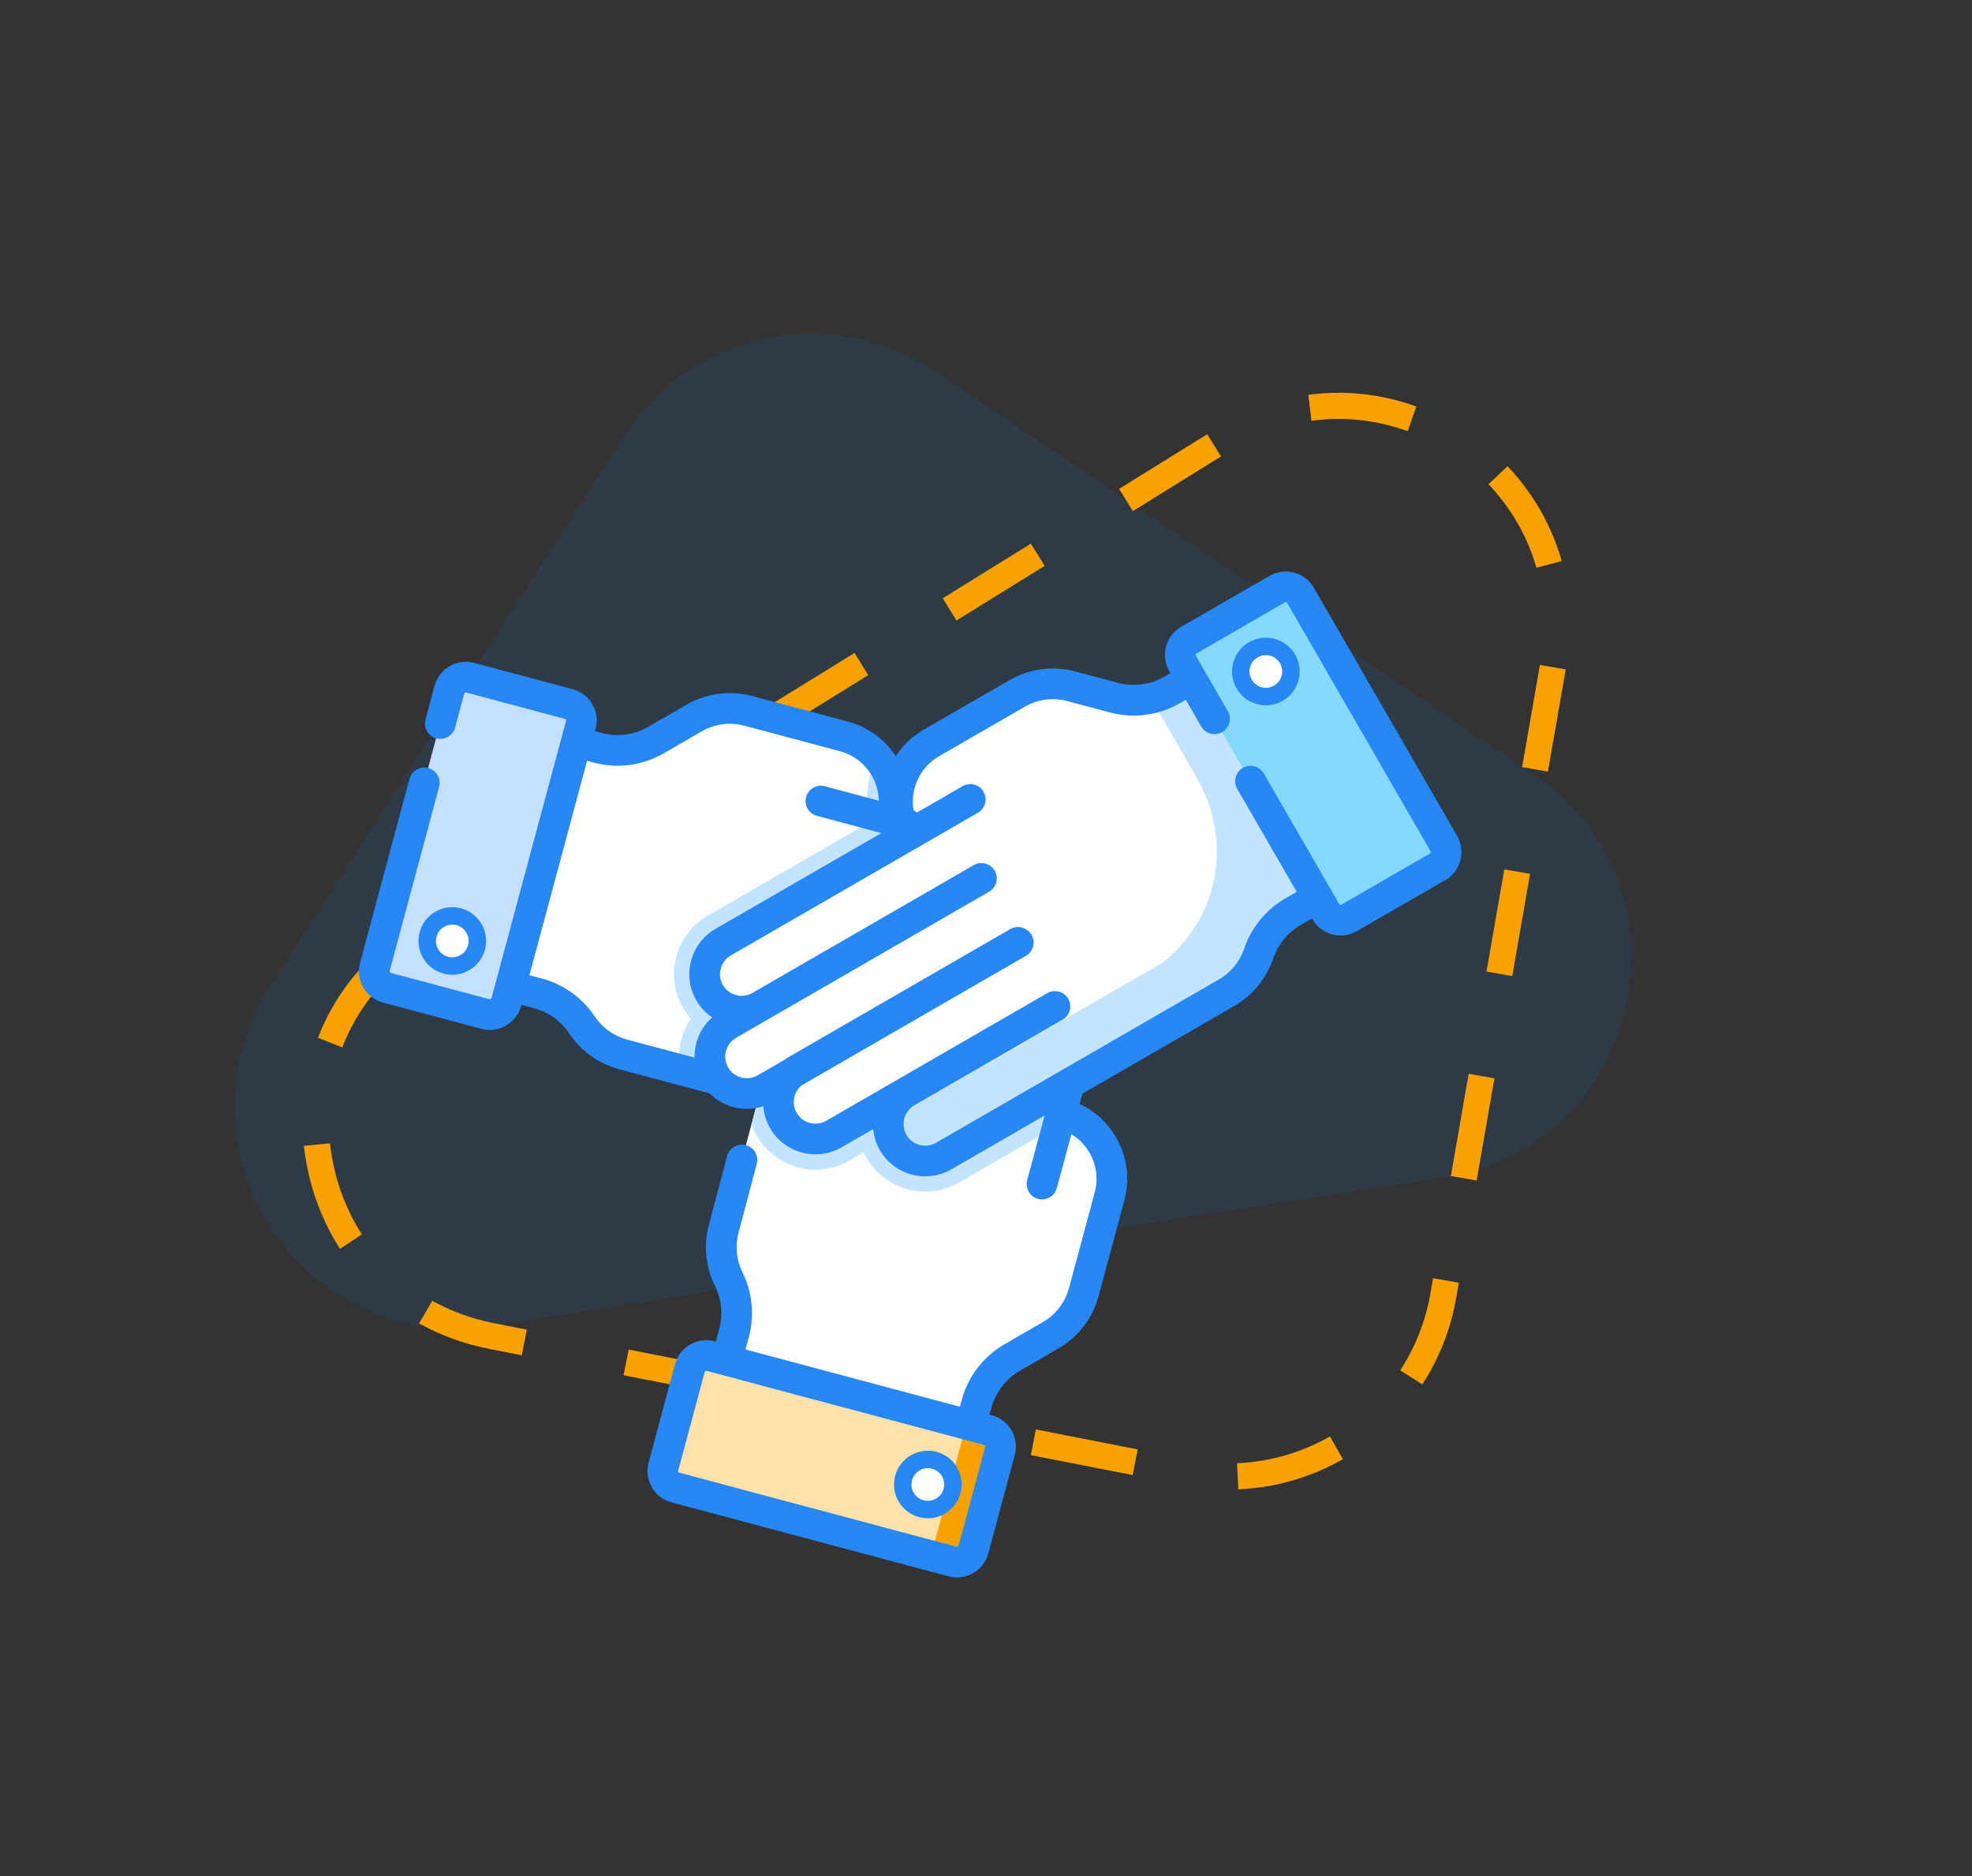 <svg width="226" height="215" viewBox="0 0 226 215" fill="none" xmlns="http://www.w3.org/2000/svg">
<rect x="0" y="0" width="226" height="215" fill="#333333" stroke="none"/>
<g clip-path="url(#clip0)">
<path opacity="0.1" d="M165.324 134.959C130.879 140.198 89.192 146.741 56.324 151.934C34.626 155.359 19.069 131.512 30.961 113.031L71.589 49.903C79.306 37.916 95.369 34.608 107.2 42.568L175.704 88.703C194.932 101.662 188.247 131.474 165.324 134.959Z" fill="#0087F3"/>
<path d="M48.115 107.29C77.276 89.399 112.508 67.574 140.262 50.336C158.593 38.947 181.763 54.591 178.064 75.858L165.405 148.486C163 162.285 149.729 171.408 135.989 168.714L56.389 153.109C34.04 148.729 28.716 119.197 48.115 107.29Z" stroke="#F9A100" stroke-width="3" stroke-miterlimit="10" stroke-dasharray="11.89 11.89"/>
</g>
<g clip-path="url(#clip1)">
<path d="M82.927 140.762L92.614 104.609C93.221 102.343 95.544 100.999 97.805 101.605C98.7 101.845 99.452 102.355 99.993 103.024C100.822 104.041 101.168 105.433 100.801 106.802L103.294 97.493C103.598 96.361 104.33 95.458 105.269 94.916C105.464 94.804 105.67 94.706 105.883 94.624C106.689 94.317 107.593 94.25 108.487 94.49C109.372 94.727 110.114 95.226 110.654 95.883C111.39 96.777 111.751 97.958 111.582 99.163L112.532 95.62C112.835 94.488 113.57 93.583 114.509 93.041C114.708 92.925 114.919 92.825 115.135 92.745C115.934 92.44 116.835 92.376 117.725 92.614C118.619 92.854 119.37 93.363 119.914 94.036C120.742 95.053 121.088 96.445 120.721 97.814L119.634 101.871C120.001 100.503 120.996 99.47 122.222 99.003C123.026 98.694 123.929 98.627 124.826 98.867C127.085 99.473 128.427 101.8 127.821 104.065L121.524 127.56L121.608 127.567C122.799 127.886 123.849 128.466 124.717 129.23C126.859 131.118 127.876 134.124 127.086 137.072L124.15 148.027C123.586 150.133 122.21 151.926 120.326 153.018L115.983 155.53C113.954 156.704 112.472 158.637 111.864 160.905L111.21 163.349L83.268 155.861L84.105 152.739C84.661 150.663 84.443 148.455 83.493 146.529C82.611 144.739 82.409 142.691 82.927 140.762Z" fill="white"/>
<path d="M81.453 155.374L113.168 163.872C114.213 164.152 114.834 165.226 114.553 166.271L111.527 177.566C111.247 178.611 110.173 179.231 109.128 178.951L77.412 170.453C76.367 170.173 75.747 169.099 76.027 168.054L79.054 156.759C79.333 155.714 80.408 155.094 81.453 155.374Z" fill="#FFE1A9"/>
<path d="M108.643 162.831L113.168 163.872C114.213 164.152 114.834 165.226 114.553 166.271L111.527 177.566C111.247 178.611 110.173 179.231 109.128 178.951L104.602 177.91C103.557 177.629 106.92 177.455 107.2 176.41L110.227 165.115C110.506 164.07 107.597 162.55 108.643 162.831Z" fill="#F9A100"/>
<path d="M71.431 120.856L107.584 130.543C109.85 131.151 112.175 129.81 112.78 127.549C113.021 126.654 112.955 125.748 112.646 124.945C112.179 123.718 111.147 122.724 109.777 122.356L119.087 124.85C120.219 125.154 121.367 124.972 122.306 124.429C122.501 124.316 122.689 124.188 122.865 124.043C123.535 123.499 124.044 122.75 124.283 121.856C124.521 120.971 124.459 120.078 124.16 119.283C123.754 118.198 122.912 117.295 121.785 116.838L125.328 117.787C126.46 118.09 127.611 117.907 128.549 117.365C128.75 117.25 128.941 117.118 129.118 116.971C129.782 116.431 130.289 115.683 130.527 114.793C130.766 113.899 130.701 112.993 130.39 112.188C129.923 110.96 128.892 109.966 127.522 109.598L123.465 108.511C124.833 108.878 126.225 108.533 127.244 107.704C127.913 107.163 128.422 106.414 128.662 105.517C129.267 103.257 127.923 100.932 125.659 100.325L102.164 94.029L102.198 93.954C102.517 92.763 102.54 91.564 102.313 90.429C101.75 87.631 99.654 85.247 96.706 84.457L85.751 81.523C83.645 80.959 81.404 81.253 79.517 82.34L75.169 84.843C73.137 86.015 70.724 86.332 68.455 85.724L66.012 85.069L58.525 113.01L61.647 113.847C63.723 114.404 65.527 115.697 66.72 117.483C67.828 119.141 69.502 120.339 71.431 120.856Z" fill="white"/>
<path d="M58.04 114.826L66.538 83.11C66.818 82.065 66.198 80.99 65.153 80.711L53.857 77.684C52.813 77.405 51.739 78.025 51.458 79.07L42.961 110.785C42.68 111.831 43.3 112.904 44.346 113.184L55.641 116.212C56.686 116.491 57.76 115.871 58.04 114.826Z" fill="#C5E0FF"/>
<path d="M140.572 113.755L108.158 132.469C106.126 133.642 103.534 132.949 102.363 130.921C101.9 130.12 101.729 129.228 101.819 128.371C101.953 127.066 102.692 125.838 103.92 125.129L95.573 129.948C94.558 130.534 93.402 130.655 92.355 130.374C92.138 130.316 91.924 130.24 91.715 130.146C90.927 129.794 90.242 129.202 89.779 128.4C89.321 127.607 89.149 126.729 89.231 125.882C89.343 124.73 89.923 123.64 90.894 122.907L87.717 124.741C86.702 125.327 85.543 125.446 84.496 125.166C84.273 125.108 84.054 125.029 83.844 124.933C83.063 124.583 82.381 123.993 81.92 123.194C81.457 122.393 81.287 121.5 81.377 120.641C81.511 119.336 82.25 118.108 83.478 117.399L87.116 115.299C85.89 116.006 84.454 116.034 83.257 115.497C82.471 115.147 81.785 114.555 81.321 113.751C80.152 111.726 80.848 109.131 82.878 107.959L103.944 95.797L103.89 95.733C103.274 94.665 102.941 93.512 102.868 92.358C102.688 89.51 104.095 86.665 106.737 85.139L116.559 79.468C118.447 78.378 120.688 78.083 122.793 78.643L127.64 79.937C129.906 80.542 132.32 80.223 134.353 79.049L136.543 77.784L151.007 102.836L148.208 104.452C146.347 105.527 144.94 107.243 144.249 109.277C143.608 111.166 142.301 112.756 140.572 113.755Z" fill="#FEDFC5"/>
<path d="M112.781 127.549C113.021 126.654 112.955 125.748 112.646 124.945C112.179 123.718 111.147 122.724 109.778 122.357L119.087 124.851C120.219 125.155 121.367 124.972 122.306 124.43C122.501 124.317 122.689 124.188 122.865 124.043C123.536 123.5 124.044 122.751 124.284 121.856C124.521 120.971 124.459 120.078 124.161 119.283C123.755 118.199 122.912 117.296 121.785 116.839L125.328 117.788C126.46 118.091 127.611 117.907 128.55 117.365C128.75 117.251 128.941 117.118 129.118 116.971C129.782 116.431 130.289 115.683 130.527 114.794C130.767 113.9 130.701 112.993 130.391 112.188C129.923 110.961 128.892 109.966 127.523 109.599L123.466 108.512C124.833 108.878 126.226 108.534 127.244 107.704C127.913 107.163 128.422 106.414 128.662 105.517C129.268 103.257 127.923 100.932 125.659 100.325L102.164 94.029L102.198 93.954C102.517 92.763 102.54 91.564 102.313 90.43C102.043 89.087 101.416 87.842 100.516 86.821C99.646 88.565 99.23 90.54 99.359 92.582C99.395 93.148 99.473 93.704 99.59 94.25L81.12 104.914C77.414 107.053 76.139 111.806 78.276 115.508C78.533 115.953 78.83 116.368 79.161 116.746C78.46 117.788 78.012 118.996 77.881 120.27C77.797 121.061 77.837 121.849 77.991 122.613L107.584 130.542C109.85 131.151 112.175 129.811 112.781 127.549Z" fill="#C3E4FF"/>
<path d="M109.914 135.511L122.877 128.027C122.475 127.84 122.05 127.684 121.606 127.566L121.523 127.558L127.819 104.062C128.426 101.799 127.084 99.471 124.824 98.866C123.928 98.626 123.025 98.692 122.221 99C120.994 99.468 119.999 100.502 119.632 101.869L120.72 97.812C121.087 96.442 120.741 95.052 119.912 94.034C119.369 93.362 118.617 92.852 117.723 92.612C116.834 92.374 115.932 92.439 115.132 92.743C114.917 92.824 114.706 92.923 114.507 93.04C113.569 93.582 112.834 94.486 112.531 95.618L111.582 99.161C111.748 97.956 111.388 96.775 110.652 95.882C110.112 95.225 109.37 94.725 108.485 94.488C107.591 94.248 106.688 94.314 105.882 94.623C105.668 94.704 105.463 94.801 105.268 94.914C104.329 95.456 103.596 96.359 103.293 97.491L100.798 106.8C101.165 105.431 100.82 104.04 99.991 103.022C99.45 102.353 98.699 101.843 97.804 101.604C95.542 100.998 93.219 102.341 92.612 104.608L86.123 128.827C86.282 129.285 86.486 129.73 86.733 130.157C87.554 131.579 88.78 132.686 90.272 133.351C90.651 133.522 91.046 133.662 91.444 133.768C93.443 134.305 95.533 134.028 97.329 132.991L98.984 132.036C99.085 132.254 99.195 132.468 99.317 132.678C101.455 136.379 106.208 137.651 109.914 135.511Z" fill="#C3E4FF"/>
<path d="M140.572 113.755L108.158 132.469C106.126 133.642 103.534 132.949 102.363 130.921C102.332 130.866 102.298 130.808 102.267 130.746C101.878 129.994 101.736 129.17 101.82 128.377C101.818 128.375 101.821 128.374 101.819 128.371C101.953 127.066 102.692 125.838 103.92 125.129L95.573 129.948C94.558 130.534 93.402 130.655 92.355 130.374C92.138 130.316 91.924 130.24 91.715 130.146C90.927 129.794 90.242 129.202 89.779 128.4C89.321 127.607 89.149 126.729 89.231 125.882C89.343 124.73 89.923 123.64 90.894 122.907L87.717 124.741C86.702 125.327 85.543 125.446 84.496 125.166C84.273 125.108 84.054 125.029 83.844 124.933C83.063 124.583 82.381 123.993 81.92 123.194C81.457 122.393 81.287 121.5 81.377 120.641C81.511 119.336 82.25 118.108 83.478 117.399L87.116 115.299C85.89 116.006 84.454 116.034 83.257 115.497C82.471 115.147 81.785 114.555 81.321 113.751C80.152 111.726 80.848 109.131 82.878 107.959L103.944 95.797L103.89 95.733C103.274 94.665 102.941 93.512 102.868 92.358C102.688 89.51 104.095 86.665 106.737 85.139L116.559 79.468C118.447 78.378 120.688 78.083 122.793 78.643L127.64 79.937C129.042 80.311 130.499 80.333 131.89 80.014C132.752 79.82 133.588 79.49 134.353 79.049L136.543 77.784L151.007 102.836L148.208 104.452C147.581 104.814 146.958 105.263 146.454 105.788C145.459 106.751 144.702 107.946 144.249 109.277C143.612 111.15 142.289 112.763 140.572 113.755Z" fill="white"/>
<path d="M140.572 113.755L108.158 132.469C106.126 133.642 103.534 132.949 102.363 130.921C102.332 130.866 102.298 130.808 102.267 130.746C101.878 129.994 101.736 129.17 101.82 128.378L133.091 110.407C133.28 110.298 133.553 110.083 133.887 109.784C139.9 104.445 141.147 96.047 137.126 89.083L131.89 80.014C132.752 79.82 133.588 79.49 134.353 79.049L136.543 77.784L151.007 102.836L148.208 104.452C147.581 104.814 146.958 105.263 146.454 105.788C145.459 106.751 144.702 107.946 144.249 109.277C143.612 111.15 142.289 112.763 140.572 113.755Z" fill="#C3E4FF"/>
<path d="M151.946 104.465L135.529 76.028C134.988 75.092 135.309 73.894 136.246 73.353L146.373 67.506C147.31 66.965 148.508 67.286 149.049 68.223L165.466 96.659C166.007 97.595 165.686 98.793 164.749 99.334L154.622 105.181C153.685 105.722 152.487 105.401 151.946 104.465Z" fill="#83D9FF"/>
<path d="M113.264 178.007L116.297 166.727C116.555 165.768 116.424 164.766 115.928 163.906C115.431 163.046 114.629 162.431 113.669 162.175L113.408 162.105L113.606 161.365C113.853 160.45 114.27 159.611 114.831 158.881C114.913 158.798 114.988 158.707 115.051 158.609C115.571 157.998 116.198 157.474 116.914 157.061L118.939 155.892C120.876 154.773 121.256 154.541 121.639 154.32C123.748 152.978 125.258 150.927 125.911 148.499L128.853 137.557C129.513 135.102 129.177 132.538 127.907 130.338C126.923 128.634 125.471 127.31 123.725 126.493L124.04 125.33L141.451 115.278C143.55 114.066 145.135 112.135 145.914 109.842C146.467 108.211 147.594 106.838 149.088 105.975L150.364 105.239L150.424 105.344C151.449 107.118 153.726 107.728 155.501 106.703L165.628 100.857C167.403 99.832 168.013 97.554 166.989 95.78L150.571 67.344C149.547 65.569 147.269 64.959 145.494 65.984L135.367 71.831C133.592 72.856 132.982 75.133 134.006 76.907L134.142 77.142L133.474 77.527C131.833 78.475 129.922 78.728 128.093 78.239L123.246 76.945C120.674 76.258 117.988 76.614 115.681 77.946L105.859 83.616C104.525 84.386 103.45 85.434 102.659 86.642C101.377 84.691 99.45 83.295 97.174 82.687L86.227 79.764C83.655 79.077 80.968 79.433 78.662 80.765L74.313 83.275C72.672 84.222 70.761 84.476 68.932 83.987L68.2 83.792C68.197 83.79 68.195 83.79 68.192 83.789L68.263 83.528C68.52 82.569 68.389 81.567 67.893 80.707C67.396 79.847 66.594 79.232 65.635 78.976L54.349 75.963C52.371 75.434 50.329 76.614 49.797 78.591L48.759 82.454C48.507 83.391 49.062 84.356 49.999 84.608C50.938 84.859 51.902 84.304 52.154 83.366L53.193 79.504C53.222 79.395 53.334 79.33 53.443 79.359L64.728 82.373C64.833 82.401 64.896 82.51 64.867 82.615L64.34 84.576L64.34 84.577L57.141 111.354L56.333 114.354C56.304 114.463 56.192 114.527 56.084 114.498L44.799 111.485C44.693 111.457 44.63 111.348 44.659 111.242L50.325 90.168C50.578 89.231 50.022 88.266 49.085 88.014C48.146 87.762 47.182 88.318 46.93 89.255L41.264 110.33C41.006 111.289 41.137 112.291 41.634 113.152C42.13 114.011 42.932 114.625 43.892 114.882L55.177 117.895C57.154 118.423 59.197 117.244 59.729 115.267L59.761 115.144L61.185 115.524C62.848 115.968 64.29 117.001 65.244 118.432C66.588 120.446 68.617 121.899 70.958 122.524L81.327 125.29C82.918 126.896 85.311 127.48 87.473 126.765C87.542 127.625 87.796 128.484 88.256 129.28C89.909 132.143 93.586 133.126 96.453 131.471L100.067 129.384C100.147 130.211 100.398 131.035 100.841 131.801C102.494 134.664 106.17 135.647 109.037 133.992L119.723 127.822L117.721 135.221C117.594 135.691 117.67 136.168 117.896 136.559C118.12 136.948 118.492 137.251 118.96 137.377C119.896 137.631 120.861 137.077 121.115 136.139L122.784 129.97C123.637 130.486 124.35 131.209 124.862 132.095C125.662 133.481 125.874 135.097 125.457 136.644L122.516 147.586C122.068 149.251 120.999 150.643 119.504 151.506L115.156 154.016C112.702 155.433 110.946 157.719 110.211 160.452L110.011 161.198L106.524 160.267L85.435 154.635L85.751 153.46C85.754 153.448 85.758 153.436 85.76 153.424L85.816 153.218C86.485 150.73 86.225 148.088 85.085 145.78C84.391 144.376 84.233 142.769 84.641 141.249L86.729 133.374C86.977 132.436 86.418 131.473 85.48 131.224C84.542 130.976 83.579 131.535 83.331 132.473L81.246 140.343C80.616 142.682 80.86 145.166 81.933 147.337C82.695 148.879 82.868 150.643 82.421 152.305L82.39 152.422C82.368 152.487 82.35 152.554 82.336 152.621L82.039 153.728L81.915 153.696C79.937 153.168 77.895 154.346 77.364 156.324L74.331 167.603C74.073 168.563 74.204 169.564 74.701 170.425C75.197 171.284 75.999 171.899 76.959 172.156L108.713 180.635C110.691 181.163 112.733 179.984 113.264 178.007ZM71.865 119.127C70.35 118.723 69.038 117.783 68.169 116.481C66.74 114.339 64.582 112.793 62.093 112.128L60.675 111.749L61.018 110.473C61.022 110.456 61.028 110.44 61.031 110.424L67.279 87.185L68.025 87.384C70.76 88.114 73.617 87.736 76.071 86.32L80.419 83.809C81.914 82.946 83.654 82.716 85.32 83.161L96.267 86.084C97.815 86.497 99.108 87.489 99.908 88.874C100.421 89.763 100.691 90.747 100.71 91.747L94.535 90.098C93.598 89.848 92.634 90.405 92.383 91.343C92.258 91.811 92.335 92.286 92.56 92.675C92.785 93.065 93.159 93.369 93.628 93.495L101.004 95.464L81.999 106.437C79.132 108.092 78.145 111.768 79.798 114.631C80.264 115.438 80.891 116.095 81.615 116.587C80.284 117.767 79.569 119.465 79.599 121.19L71.865 119.127ZM107.279 130.948C106.091 131.634 104.568 131.228 103.884 130.044C103.2 128.859 103.611 127.338 104.799 126.652L121.779 116.848C122.62 116.363 122.909 115.288 122.423 114.447C121.937 113.606 120.862 113.319 120.022 113.804L94.694 128.427C93.506 129.112 91.984 128.707 91.301 127.522C90.687 126.459 90.956 125.127 91.876 124.368L117.577 109.53C118.418 109.044 118.706 107.97 118.221 107.128C118.065 106.858 117.846 106.645 117.595 106.496C117.061 106.162 116.366 106.127 115.784 106.463L90.457 121.086C90.263 121.197 90.08 121.318 89.904 121.447L86.837 123.218C85.649 123.904 84.126 123.499 83.442 122.314C82.759 121.13 83.169 119.609 84.357 118.923L113.358 102.18C114.198 101.694 114.487 100.619 114.001 99.778C113.516 98.937 112.44 98.649 111.6 99.134L86.237 113.777C85.05 114.463 83.527 114.058 82.844 112.874C82.16 111.689 82.57 110.168 83.758 109.482L112.075 93.133C112.916 92.647 113.204 91.572 112.719 90.731C112.233 89.89 111.158 89.603 110.317 90.088L105.079 93.112C104.965 93.009 104.835 92.918 104.693 92.847C104.296 90.451 105.389 87.947 107.617 86.661L117.438 80.99C118.933 80.127 120.673 79.897 122.339 80.342L127.186 81.636C129.921 82.367 132.778 81.989 135.232 80.572L135.9 80.187L137.667 83.247C138.152 84.088 139.227 84.376 140.068 83.891C140.909 83.405 141.197 82.331 140.711 81.489L137.051 75.15C136.996 75.054 137.029 74.931 137.125 74.875L147.252 69.029C147.348 68.973 147.471 69.006 147.526 69.102L163.944 97.537C163.999 97.634 163.966 97.757 163.87 97.812L153.743 103.659C153.647 103.715 153.524 103.682 153.468 103.585L144.838 88.636C144.352 87.796 143.278 87.507 142.436 87.993C141.596 88.478 141.308 89.554 141.793 90.394L148.606 102.194L147.33 102.931C145.097 104.22 143.412 106.272 142.584 108.712C142.08 110.197 141.053 111.448 139.694 112.233L107.279 130.948ZM109.619 177.238L77.866 168.759C77.813 168.745 77.773 168.714 77.745 168.667C77.718 168.62 77.712 168.57 77.726 168.516L80.759 157.237C80.788 157.128 80.9 157.064 81.009 157.093L82.826 157.578L82.827 157.578L101.26 162.5L112.762 165.571C112.868 165.599 112.931 165.708 112.902 165.813L109.869 177.093C109.84 177.202 109.728 177.267 109.619 177.238Z" fill="#2787F5"/>
<path d="M147.561 75.508C146.768 74.134 145.008 73.667 143.636 74.459C142.263 75.251 141.789 77.01 142.582 78.383C143.375 79.757 145.134 80.226 146.508 79.433C147.88 78.641 148.355 76.882 147.561 75.508Z" fill="white" stroke="#2787F5" stroke-width="2"/>
<path d="M108.824 168.67C108.031 167.296 106.27 166.828 104.898 167.621C103.526 168.413 103.051 170.171 103.844 171.545C104.637 172.919 106.398 173.387 107.77 172.595C109.142 171.803 109.617 170.044 108.824 168.67Z" fill="white" stroke="#2787F5" stroke-width="2"/>
<path d="M53.269 110.313C54.641 109.521 55.116 107.763 54.323 106.389C53.53 105.015 51.769 104.547 50.397 105.339C49.025 106.131 48.55 107.89 49.344 109.264C50.137 110.638 51.897 111.105 53.269 110.313Z" fill="white" stroke="#2787F5" stroke-width="2"/>
</g>
<defs>
<clipPath id="clip0">
<rect width="181.194" height="164.72" fill="white" transform="translate(0.569 58.911) rotate(-18.727)"/>
</clipPath>
<clipPath id="clip1">
<rect width="120" height="120" fill="white" transform="translate(130.923 30.5) rotate(60)"/>
</clipPath>
</defs>
</svg>
